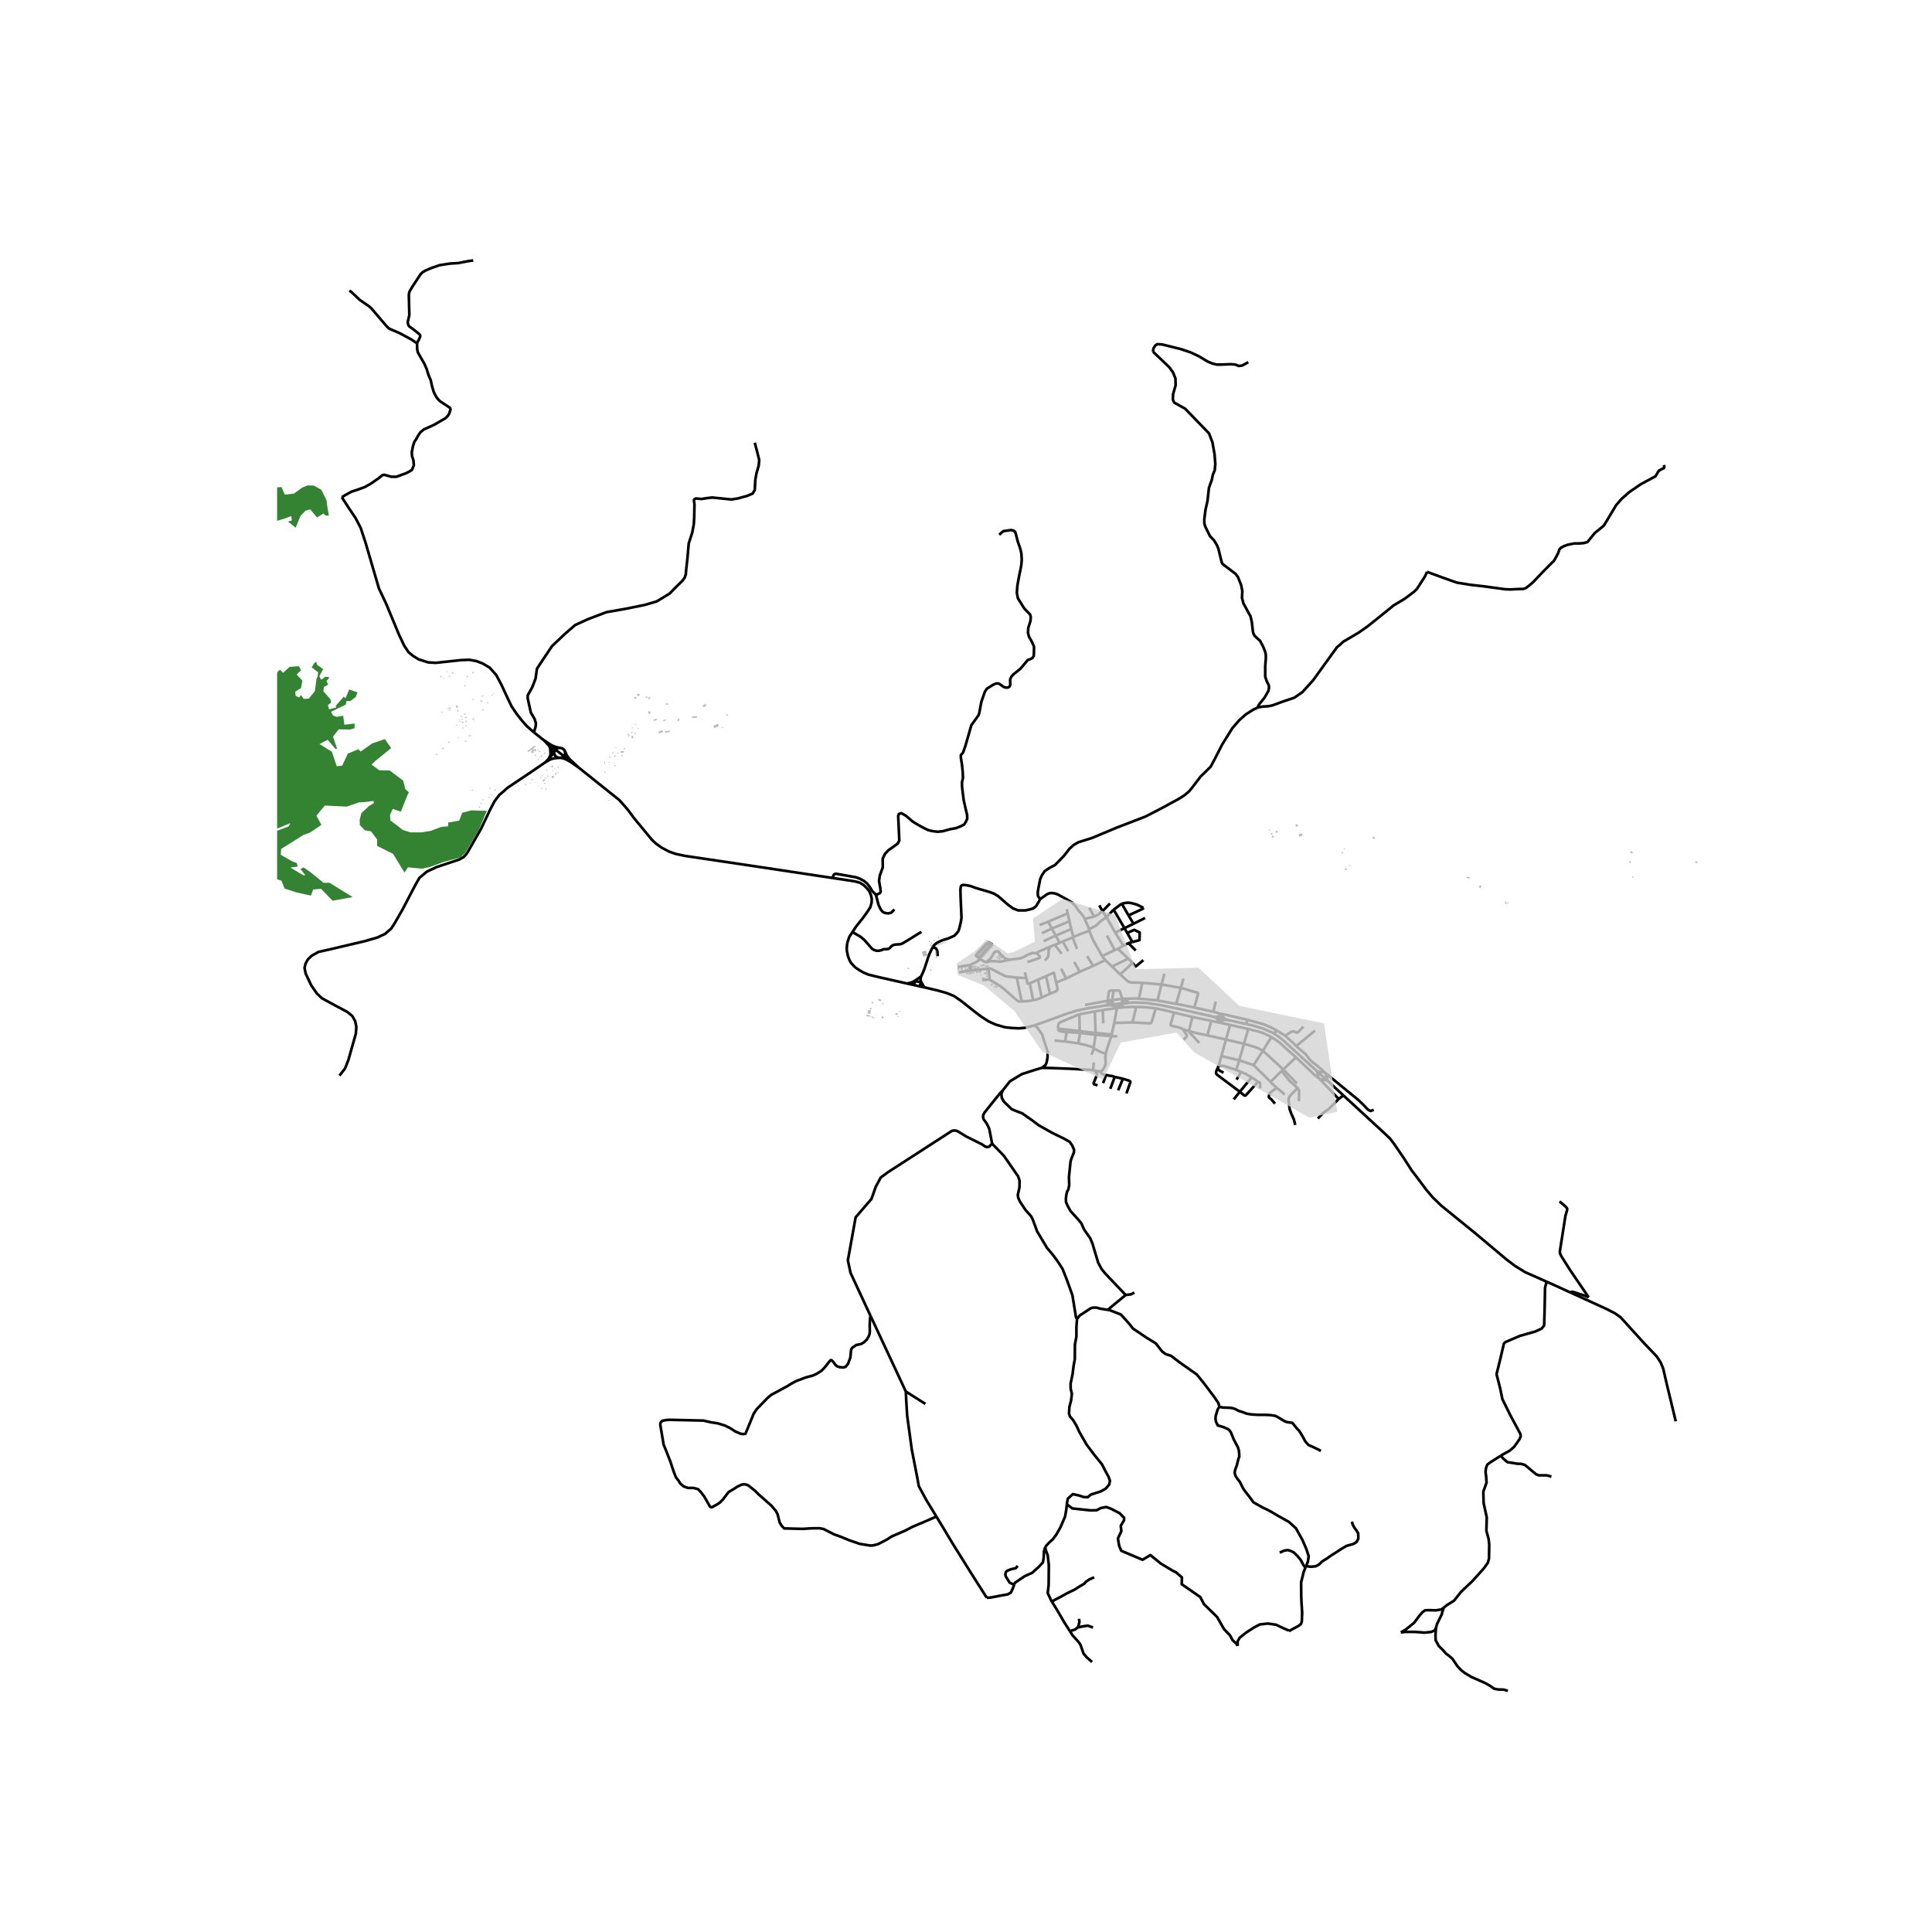 <svg xmlns="http://www.w3.org/2000/svg" width="960" height="960" viewBox="0 0 720 720"><defs><style>*{stroke-linejoin:round;stroke-linecap:butt}</style></defs><g id="figure_1"><path id="patch_1" d="M0 720h720V0H0z" style="fill:#fff"/><g id="axes_1"><path id="patch_2" d="M103.273 640.8h531.454V86.4H103.273z" style="fill:#fff"/><g id="LineCollection_1"><path d="m412.474 374.649 2.385-.317M385.568 382.103l4.007-1.402 8.04-2.953 3.622-1.109 3.476-.769 7.76-1.221M412.474 374.649l1.515-.024 1.264.305M412.82 372.962l.017.52-.064.449-.3.718M414.403 372.714l-.35.58-.624.695-.955.66M202.716 275.896l1.872 2.003M202.716 275.896l-3.675-2.907M206.99 279.38l-1.753-1.502-2.521-1.982" clip-path="url(#pd4418efc3c)" style="fill:none;stroke:#000"/><path d="m209.184 278.773-1.383-.216-1.275-.39-1.06-.482-2.75-1.789M204.588 277.899l.741.873.87 1.495.302.25M204.588 277.899l.31.592.155.655.07.763.068.623-.086.935-.623 1.323M209.184 278.773l-.6-.08-.6.082-.547.235-.448.37M210.527 279.917l-.309-.502-.461-.394-.573-.248M215.408 285.857l-3.102-2.935-.622-.727-.548-.882-.61-1.396" clip-path="url(#pd4418efc3c)" style="fill:none;stroke:#000"/><path d="m210.153 281.78.3-.415.168-.471.025-.494-.12-.483M208.903 282.407l.468-.117.424-.213.358-.298M208.903 282.407l1.21.272.986.397 1.414.804 2.895 1.977M208.903 282.407l-.486.015M203.177 284.112l1.658-.981 1.048-.374.829-.177 1.705-.158M206.501 280.517l.055.378.227.572.417.477.565.33.652.148M204.482 282.79l-1.305 1.322M206.501 280.517l-.996 1.05-1.023 1.223M126.493 400.864l2.096-2.666 1.268-3.262 2.754-9.717.194-2.512-.438-2.16-1.081-1.926-1.852-1.498-4.705-2.512-4.777-2.6-1.902-1.807-2.071-3.019-2.072-4.385-.414-2.115.39-1.609.877-1.564 1.414-1.344 2.535-1.433 3.802-.837 13.576-3.195 4.486-1.3 2.9-1.345 2.34-2.027 1.206-1.869 2.999-5.222 4.801-9.19 1.487-2.6 2.754-2.314 3.632-1.696 4.436-1.477 3.973-1.322 1.707-.972 1.194-1.32 5.24-9.145 3.412-7.162 1.658-3.151 1.73-2.292 3.291-2.843 8.921-5.972 4.923-3.372M215.408 285.857l-5.255-4.078M310.265 327.195l-32.037-4.825-22.999-3.418-3.382-.715-2.517-.884-2.704-1.429-1.954-1.374-1.628-1.473-6.62-8.013-2.629-3.518-3.013-3.402-15.374-12.287M453.768 379.257l-1.013-.23M456.07 379.812l-2.11-.506-.192-.05M453.768 379.257l.007.292.054.166M453.768 379.257l.147-.317M456.07 379.812l-.002-.35M456.07 379.812l1.063.23M456.07 379.812l-.174.258M456.068 379.462l-.037-.18-.065-.151-.21-.286-.3-.211M457.36 380.091l-.63-.33-.662-.3M453.868 379.83l-.025 1.14M453.868 379.83l.189.266.266.206.32.128.349.039.345-.053.314-.142M453.868 379.83l-.039-.115M455.896 380.07l.617.007.62-.035M455.896 380.07l-.245.204M455.457 378.634l-.292-.103-.31-.031-.31.042M455.457 378.634l-.505-.5-.503-.42M454.545 378.542l-.351.152-.279.246" clip-path="url(#pd4418efc3c)" style="fill:none;stroke:#000"/><path d="m454.449 377.714.071.406.025.422M453.915 378.94l-.575.023-.585.064M454.449 377.714l-2.283-.676" clip-path="url(#pd4418efc3c)" style="fill:none;stroke:#000"/><path d="m464.9 380.053-8.413-1.945-2.038-.394M402.258 377.987l5.778-1.066M402.258 377.987l.104 6.264M394.3 383.327l.08-1.074.144-.724.416-.462 1.44-.608 5.878-2.472M418.271 375.423l-2.04.223M423.427 375.266l-2.099-.011-3.057.168M418.271 375.423l-.089-.465-.08-.528M465.168 383.476l-6.736-1.524M465.168 383.476l-1.565 5.53M473.816 386.476l-.622-.341-2.294-1.066-1.746-.587-3.986-1.006M418.216 372.235l-3.813.48M418.216 372.235l1.87-.049M415.028 369.156l1.906-.043.352.232.144.361.786 2.529M420.7 373.715l-1.093-.435-.704-.376-.687-.669M418.216 372.235l-.136 1.67M412.82 372.962l-8.443 1.542M412.82 372.962l1.583-.248M415.028 369.156l-1.327.03-.352.202-.144.318-.385 3.256M453.843 380.97l1.357.29M453.843 380.97l-2.436-.52M455.2 381.26l3.232.692M455.2 381.26l.451-.986M482.985 394.065l-4.757 4.48M491.619 401.916l-1.736-1.333-6.898-6.518M473.816 386.476l1.401.921 1.464 1 6.304 5.668M473.528 403.176l4.068-4.053M475.778 405.39l-1.871-1.695-.38-.519" clip-path="url(#pd4418efc3c)" style="fill:none;stroke:#000"/><path d="m467.164 396.943.74.704 5.624 5.53M483.341 403.825l-5.113-5.28M478.228 398.545l-.632.578M470.623 391.631l1.17.981 6.435 5.933M463.603 389.006l-6.723-1.609M463.603 389.006l-1.774 6.162M470.623 391.631l-.701-.495-2.145-.926-4.174-1.204M437.527 377.366l6.866 1.622M430.708 375.818l1.129.199 2.796.604 2.894.745M440.786 383.54l-.553-.332-1.52-.463-2.25-.53-.156-.149-.05-.217 1.27-4.483M444.393 378.988l7.014 1.461M444.393 378.988l-1.328 5.245M440.786 383.54l1.416.493.863.2M449.94 385.845l-3.513-.727-1.793-.463-1.569-.422M446.97 388.677l-3.712-3.965-.193-.479M451.407 380.45l-1.468 5.395M456.88 387.397l-6.26-1.411-.68-.141M458.432 381.952l-1.552 5.445M456.88 387.397l-1.711 6.148M455.169 393.545l-1.039 3.9M455.169 393.545l6.66 1.623M460.713 398.74l-4.487-1.47-.921-.066-.654-.015-.292.109-.229.146M453.79 398.013l.104-.357.236-.212M467.164 396.943l3.46-5.312M461.83 395.168l3.882 1.25 1.452.525M478.796 407.865l-3.018-2.475M461.83 395.168l-1.117 3.573M460.713 398.74l1.829.767M466.464 401.496l2.36 1.628M466.464 401.496l-4.413 5.365M462.542 399.507l1.842.774 2.08 1.215M470.623 391.631l3.193-5.155M423.427 375.266l1.617.014 2.872.174 1.65.199 1.142.165" clip-path="url(#pd4418efc3c)" style="fill:none;stroke:#000"/><path d="m422.044 381.023 6.565.36.473-.283.176-.47 1.45-4.812M415.266 381.226l6.778-.203M415.266 381.226l-.999 4.3M415.266 381.226l.965-5.58M422.044 381.023l1.383-5.757M416.23 375.646l-.404.06M407.854 398.933l1.461.325.905.044M412.091 392.63l-.17 1.227.128 2.43-.256.955-.789 1.51-.784.55M412.058 400.609l-.503-.063-1.102-.513-.206-.265-.027-.466M416.402 386.217l-2.22-.098M414.183 386.119l.084-.592M412.091 392.63l.135-.611.575-1.924.913-2.662.469-1.314M414.183 386.119l-5.898-.48M414.267 385.527l-5.984-.566M394.3 383.327l.18.674.344.232.936.202 1.777.166M394.3 383.327l8.062.924M393.004 387.809l3.892.31M401.87 388.821l-4.974-.703M401.87 388.821l.627-3.884M407.464 390.348l-2.103-.71-3.49-.817M407.464 390.348l.268.247M408.285 385.64l-.55 3.842-.271.866M397.537 384.6l4.96.337M397.537 384.6l-.641 3.518M402.497 384.937l5.788.702M402.497 384.937l-.135-.686M402.362 384.251l5.92.71M408.036 376.92l2.926-.492M408.036 376.92l.247 8.041M408.283 384.961l.002.678M407.732 390.595l-.964 2.45M412.091 392.63l-.828-.203-.681-.225-1.211-.574-.99-.474-.649-.559M410.962 376.428l4.864-.721M410.962 376.428l.19 4.957M388.278 397.954l.744-.57.624-.506.32-.738.208-.84.192-1.113.08-2.055-.32-1.186-1.04-3.096-.688-2.33-1.825-2.546-1.005-.871M344.5 367.976l4.501 1.043 3.35.924 1.61.58 1.724.76 2.418 1.675 5.12 4.045 2.533 1.922 2.688 1.725 2.672 1.197 3.431.988 2.509.262 2.625.13 1.993-.163 2.286-.53 1.608-.431M373.627 406.451l2.734-3.468 4.415-2.675 4.885-1.578 2.617-.776M407.356 398.87l-1.036-.181-2.11-.082-4.801-.282-7.299-.29-3.832-.081M478.935 385.983l-3.005-1.865M483.017 389.846l-1.137-1.215-2.945-2.648" clip-path="url(#pd4418efc3c)" style="fill:none;stroke:#000"/><path d="m485.766 382.6-2.133 2.132-.577.115-.767-.44-.505-.008-.56.123-2.289 1.461M483.017 389.846l7.07-5.77M493.898 399.91l-1.08-1.097-1.767-1.52-1.716-1.286-.828-.709-.546-.605-.965-1.283-.476-.596-3.503-2.968M474.615 385.102l1.315-.984M464.43 381.614l2.35.527 3.803 1.138 3.49 1.488.542.335M490.783 399.183l-12.745-11.634-1.464-1.153-.49-.386-1.469-.908M464.9 380.053l6.142 1.708 2.671 1.15 1.33.731.887.476M452.166 377.038l.887-3.784M452.166 377.038l-7.087-1.544M464.9 380.053l-.47 1.561M438.316 374.11l1.751-5.957M431.373 372.86l4.155.745 2.788.505M445.08 375.494l-4.64-.99-2.124-.394M441.05 364.688l-.983 3.465" clip-path="url(#pd4418efc3c)" style="fill:none;stroke:#000"/><path d="m440.067 368.153 6.264 1.83.192.319-1.444 5.192M440.067 368.153l-7.212-1.266M432.855 366.887l-1.482 5.973M432.855 366.887l-7.17-.626M432.855 366.887l1.088-3.993M405.968 346.857l-.098-.517M400.009 349.19l2.865-1.194 3.094-1.139M410.717 356.324l-.557-1.04-2.72-4.775-1.184-2.836-.288-.816M400.009 349.19l-.256.173M400.009 349.19l-.8-2.97M396.056 350.86l-1.152.521M396.056 350.86l3.697-1.497M396.056 350.86l2.073 3.668M391.727 352.633l-.484.451-.192.347-.256.724-.064 1.736-.128.579-.416.636-.768.81M391.727 352.633l1.408-.5M386.33 355.224l.644-.522 4.753-2.069M394.904 351.381l-1.769.753M394.904 351.381l-1.467-2.7M390.666 343.476l1.305 2.588M390.666 343.476l-3.212 1.271M390.666 343.476l7.227-3.072M399.753 349.363l1.626 4.333M410.717 356.324l4.698-2.26M411.928 357.77l-.935-1.084-.276-.362M415.415 354.065l1.194-.462M415.415 354.065l-2.883-5.392M416.61 353.603l3.846 3.643M418.645 352.437l-.53.314-1.506.852M420.456 357.246l1.565 1.623M420.456 357.246l-6.032 2.949M411.928 357.77l.382.432 2.114 1.993M417.475 363.14l-.657-.593-2.394-2.352M417.475 363.14l4.546-4.27M425.686 366.26l-4.098-.125-.96-.231-.865-.651-1.728-1.607-.56-.506M426.108 357.818l-2.864 2.363-1.223-1.312M425.686 366.26l-1.274 5.925M420.086 372.186l2.999-.078 1.327.077M431.373 372.86l-.652-.106-3.825-.36-2.484-.21M411.928 357.77l-4.51 2.206M393.58 366.15l3.743-1.465M391.295 370.35l2.32-.977.44-.434.065-.578-.54-2.212M389.83 363.781l2.945-1.288.805 3.656M397.323 364.685l5.06-2.544M397.323 364.685l-1.887-3.701M402.383 362.141l5.035-2.165M402.383 362.141l-2.049-3.645M405.135 356.325l2.283 3.651M385.005 372.73l-1.224-6.29M380.752 373.18l2.54-.146.977-.116.736-.188M388.206 371.76l-1.665.637-1.536.333M368.76 365.033l-2.656.217M380.752 373.18l-.997.071-.656-.347-.848-.724-2.225-1.982-1.936-1.693-1.585-1.172-3.745-2.3M368.416 360.946l.328 3.4.016.687M368.416 360.946l-6.623.728M378.9 364.288l-3.378-.34-.792-.13-.785-.384-4.336-2.286-.657-.239-.536.037M383.78 366.44l3.05-1.338M382.524 364.556l.34 1.884.16.174.349.003.408-.177M382.524 364.556l-3.625-.268M382.524 364.556l-.597-2.23M357.356 362.339l4.437-.665M378.9 364.288l1.852 8.892M386.83 365.102l3-1.32M386.83 365.102l1.376 6.659M388.206 371.76l3.089-1.41M389.83 363.781l1.465 6.57M343.355 366.096l-.298-.817.054-.692.177-.743M347.73 352.843l-.512.896-.44.923-.486 1.026-.529 1.546-1.28 3.876-.589 1.43-.606 1.304M340.896 365.525l.817-.564 1.056-.724.519-.393M343.355 366.096l1.144 1.88M343.355 366.096l-.33.094M344.5 367.976l-1.704-.383M412.325 341.752l-.417.304-2 1.505-1.377 1.346-2.66 1.433M404.218 342.514l.28.595.957 2.046.415 1.185M415.029 339.003l3.004-2.241M415.029 339.003l4.022 6.892M412.325 341.752l.624-.593 2.08-2.156M210.153 281.78l-3.164-2.4M206.99 279.38l-.314.476-.134.332-.04.33M468.627 263.771l.445-.188 1.504-.263 2.11-.132 1.626-.35 3.566-1.316 4.488-1.514 3.008-2.084 4.003-4.43 8.892-12.317 1.168-.948 1.137-1.078 5.841-3.437 3.393-2.402 6.538-5.239 2.985-2.446 4.129-2.46 3.553-2.677 1.072-1.07 3.01-4.69.72-1.62M620.095 173.296l.16.724-.16.42-.704.332-1.2.652-1.233 2.07-5.473 2.952-4.194 2.866-2.944 2.576-2.096 2.416-2.93 4.906-1.632 2.692-1.68 1.375-1.665 1.331-2.737 3.387-1.376.39-1.36.116-2.257.03-2.513.52-1.424.55-1.017.565-.56.665-.4 1.245-1.112 2.099-.552.926-.6.535-1.217 1.209-2.625 2.67-3.312 3.502-1.657 1.382-1.048.803-1.009.29h-1.248l-3.521.173-1.985-.086-2.72-.377-5.346-.724-4.865-.55-4.962-.81-4.673-1.65-6.433-2.359M585.401 481.74l13.415 6.136 2.946 1.505 2.165 1.504 8.798 9.709 4.691 4.906 1.485 2.285.913 2.21 1.37 5.925 3.323 13.775M392.045 596.946l-.219-.352-1.376-2.893.352-3.009.064-7.492-.416-3.588-.768-2.053-.117-1.095M397.578 560.609l-.181 1.831-.478 2.759-1.692 3.921-1.618 2.858-1.287 1.694-1.434 1.296-1.323 1.496M377.979 590.498l.224-.609 3.604-2.459 2.868-1.296 2.426-2.193 1.544-1.662.295-1.562.11-2.558.515-1.695M369.736 426.223l4.305 4.408 5.362 7.712.554 1.624-.026 2.499-.624 2.85.16 1.07.648 1.418 2.04 3.096 2.154 2.43.544 1.086 1.672 4.52 3.673 6.127 2.145 2.532 1.88 2.56 1.793 2.792 1.648 4.21 1.985 5.512 1.342 8.228.377.624" clip-path="url(#pd4418efc3c)" style="fill:none;stroke:#000"/><path d="m412.798 488.139-2.6-.411-1.604-.42h-1.226l-.844.229-4.097 2.672-1.06 1.312M397.578 560.609l.04-.395.33-1.695 1.838-1.695 2.207.466 1.912.63 1.507.034 1.103-.963 3.64-1.164 1.875-.996 1.36-1.629.258-1.395-.551-1.496-1.36-2.493-1.03-2.06-1.692-2.093-1.507-1.861-2.61-3.523-2.685-4.686-1.066-2.327-1.213-2.027-1.214-1.395-.33-1.097.146-2.426.626-2.426.294-2.426-.442-1.928-.036-1.86.33-1.596.405-1.994.404-3.224.441-2.36.037-5.45.552-2.958v-3.523l.22-3.057M592.041 483.47l-1.611-.663-2.979-.974-1.31-.42-.485.02-.255.307M576.27 477.598l1.95.865 7.181 3.277M199.04 272.989l-2.806-2.473-1.969-2.266-1.705-2.209-1.88-2.737-1.517-3.159-2.4-5.175-1.873-3.464-2.418-2.7-2.57-1.543-2.45-.912-2.641-.47-2.993.126-9.405 1.014-2.795-.16-3.601-1.135-2.092-1.294-1.675-1.367-1.62-2.452-1.991-4.214-4.659-11.226-2.78-5.923-5.04-17.221-1.775-5.363-1.95-3.718-2.58-3.81-2.475-3.844" clip-path="url(#pd4418efc3c)" style="fill:none;stroke:#000"/><path d="m155.423 127.938.045 2.2.24 1.143 2.48 4.371.857 1.976.632 2.098.848 1.976.528 2.439.617 1.975.463.978.665 1.128.968 1.129 2.025 1.39 1.68 1.078.233.224.111.268.068.318-.476 1.52-.48.789-.864.875-4.257 2.49-3.89 1.758-1.224 1.013-.808 1.173-.88 1.584-.608.869-.529 1.707-.416 2.157.112 1.462.513 1.562.16 1.795-.753 1.795-2.008 1.119-3.716 1.375h-1.943l-2.6-.743-.68.138-1.45 1.178-2.966 2.052-2.184 1.216-2.802 1.022-2.177.71-2.457 1.361-1.12.688M364.839 357.06l.432.391M364.839 357.06l-1.102-.995 4.687-4.908 1.152.651-4.737 5.253" clip-path="url(#pd4418efc3c)" style="fill:none;stroke:#000"/><path d="m364.839 357.06 4.737-5.252-1.152-.65-4.687 4.907 1.102.996M356.98 360.345l4.498-.695M361.478 359.65l.315 2.024M365.271 357.451l-.88.695-.832.506-.865.362-1.216.636M365.271 357.451l2.127 1.202M376.026 357.697l-2.726.615-.667.08-1.76-.188h-1.697l-1.778.449" clip-path="url(#pd4418efc3c)" style="fill:none;stroke:#000"/><path d="m376.026 357.697-1.296-.42-.624-.506-.696-.637-.397-.365-.444-.52-.372-.561-.532-.167-.444.04-.424.214-.516.535-.592 1.056-.737 1.07-1.554 1.217M386.33 355.224l-1.533-.102-1.777.709-1.712.94-1.2.391-4.082.535M418.102 374.43l-.022-.525M418.102 374.43l.416-.253.456-.145 1.726-.317M415.253 374.93l.736.158.849-.057.768-.26.496-.34M415.253 374.93l.573.777M415.253 374.93l-.394-.598M420.7 373.715l-.598-.536-.207-.507.19-.486M418.08 373.905l.864-.114 1.756-.076" clip-path="url(#pd4418efc3c)" style="fill:none;stroke:#000"/><path d="m452.561 378.983-12.256-2.781-7.853-1.652-5.241-.79-4.144-.148-2.367.103M414.86 374.332l.897-.119 1.613-.214.71-.094M414.86 374.332l-.457-1.618M414.403 372.714l.625-3.558M404.218 342.514l-.585-1.247-1.471-1.656-.664-.832-.497-.854-.74-.827-.725-.721-1.857-1.14-3.664-1.993-1.136-.347-1.088-.102-.768.116-.801.333-2.048 1.461-.523.267M468.627 263.771l-1.423.602-2.865 1.817-2.497 2.2-2.624 3.039-3.761 6.063-3.057 5.961-1.185 2.229-1.6 1.592-2.232 2.177-3.297 4.334-1.073 1.259-1.6 1.324-1.817 1.18-6.814 3.716-5.87 3.027-10.699 4.123-9.234 3.864-5.073 1.592-1.745.984-1.632 1.49-2.135 2.73-3.243 3.304-2.193 1.157-1.648 1.143-1.008 1.462-.657 1.505-.643 3.3-.269 1.576.08 1.374.421.658.417.419" clip-path="url(#pd4418efc3c)" style="fill:none;stroke:#000"/><path d="m347.73 352.843.297-.517 1.081-.942 1.047-.505 1.064-.492 2.213-.676 2.283-1.026.89-.957.584-.781.288-.869.58-2.356.265-1.662-.354-8.207-.04-2.396.171-1.149.286-.372.703-.154.93.088 1.612.314 2.297.825 4.8 1.4 1.65.604 1.552.911 3.793 3.3 1.744 1.273 1.969.78 2.577.015 1.617-.332 1.424-.434 1.074-.842 1.092-1.799.432-.913M418.033 336.762l1.398-.277 1.032-.086 1.104.13 2.161.6 2.424 1.209" clip-path="url(#pd4418efc3c)" style="fill:none;stroke:#000"/><path d="m420.583 341.14 5.377-2.499.192-.303M461.232 613.376l-.493-.837-1.373-1.279-1.014-1.851-2.175-2.252-2.616-4.567-4.89-4.785-1.36-2.626-6.913-4.784.074-2.526-2.17-1.894-1.36-.665-4.302-2.592-3.934-3.19-2.905 1.761-7.942-3.356-.772-1.795-.478-2.79 1.286-2.726-.22-1.994 1.213-2.06.037-.93-1.691-1.729-1.287-.664-1.875-.964-1.765-.664-2.022.365-1.582.831-2.243.066-6.838-.73-2.044-1.54M480.35 607.875l-.15-.262-1.81-.78-2.899-1.36-3.037-.428-3.01.352-2.118 1.133-3.01 1.94-2.34 1.888-.752 1.335.008 1.683M538.02 599.125l-.835.656-1.895.328-3.26-.051-1.003.076-1.003.755-1.031 1.21-1.979 2.643-3.092 2.519-1.868 1.108M535.143 606.736l-.576.926-1.217.52-2.624.261-.8-.087-1.441-.116-.96-.057-.704-.03h-3.041l-1.726.216M559.293 542.511l.519-.327 2.843-1.586 1.644-1.436 1.95-2.77.474-1.058-.112-.932-3.817-7.102-2.898-5.894-.836-4.03-1.338-5.264 1.533-6.22 1.226-5.265.613-.504 5.35-2.291 5.712-1.612 2.397-1.109.92-1.184v-.553l.167-5.517.155-8.01.376-1.366.099-.883M500.658 408.254l4 3.672 10.942 10.079 2.402 2.26 1.649 2.2 3.393 4.962 2.977 4.642 3.119 4.1 2.229 3.022 2.563 3.023 3.187 3.095 12.487 10.133 11.886 9.98 3.15 2.382 3.708 2.282 7.92 3.512M373.627 406.451l-.946.974-1.728 2.127-3.993 4.984-.537.97-.08.875.273.796 1.136 1.591.928 1.953 1.056 5.502M324.452 490.45l-2.105-4.512-5.377-11.587-.993-4.659 2.9-16.048 5.888-6.829 1.647-4.639 1.825-3.356 2.72-1.997 23.855-15.422.76-.094.689.044.688.26 3.169 1.946 5.745 2.85 1.248.832.657.253.816-.152 1.152-1.117" clip-path="url(#pd4418efc3c)" style="fill:none;stroke:#000"/><path d="m419.51 482.604-7.69-8.073-1.296-1.627-1.256-2.3-1.097-3.645-1.032-3.487-.864-2.04-1.265-1.78-1.104-1.65-.944-2.169-1.569-1.823-2.472-2.712-1.04-1.917-.585-1.31-.08-1.25.153-1.44.28-1.223.512-.946.296-1.603-.088-3.02.6-5.817.44-1.302.816-2.058.04-.958-.688-1.592-.92-1.295-2.228-1.291-1.774-.84-2.618-1.299-4.936-2.776-2.576-1.938-3.512-2.464-3.946-1.559-2.946-2.85-.791-1.425-.153-1.396.45-1.278M419.51 482.604l-6.712 5.535M422.773 481.7l-1.282.655-1.98.249M412.798 488.139l.78.123 4.18 1.642 3.337 3.741 1.098 1.45 5.111 3.437 3.421 2.1 2.366 3.016 1.394 1.03 1.9.573 3.083 2.367 6.547 4.619 2.492 3.054 3.97 5.268 1.605 2.367.338 1.336M492.25 540.72l-1.055-.578-1.889-.898-1.696-.751-1.152-1.302-.961-1.794-.768-1.273-.608-.955-.736-.723-.673-.84-1.088-1.359-1.985-.26-.991-.376-.833-.521-1.505-.897-1.056-.55-1.632-.26-1.985-.115h-2.945l-2.336-.145-1.76-.29-1.73-.665-1.311-.405-1.185-.636-.928-.319-1.056-.174-2.721-.086-1.245-.286" clip-path="url(#pd4418efc3c)" style="fill:none;stroke:#000"/><path d="m486.717 583.649.7-1.675.289-2.025-.8-2.517-1.313-3.038-.288-.636-2.337-4.195-2.592-2.372-4.386-2.459-2.336-1.388-1.6-.84-1.505-.694-3.425-1.938-1.536-2.112-1.729-2.198-.704-1.071-1.088-2.228-1.153-1.475-.512-.868-.288-1.157.192-.984.64-1.736.32-1.388.289-1.042.287-.78-.031-1.1-.129-1.187-.32-1.128-.448-.839-1.184-2.256-.513-1.273-.448-1.157-.672-.984-.736-.434-.864-.405-.384-.174-2.305-.694-.128-.29-.512-1.041-.192-1.041.064-1.042.288-1.013.416-1.417.676-1.096M344.867 523.198l-7.298-4.63M337.57 518.568l-13.118-28.119M348.97 565.179l-3.8-6.233-2.753-5.092-.577-3.182-2.048-10.473-1.729-12.73-.32-5.264-.174-3.637M393.437 348.681l-1.466-2.617M393.437 348.681l-4.527 2.07M393.437 348.681l5.772-2.46M399.209 346.22l-.655-2.894M391.971 346.064l-3.67 1.708M391.971 346.064l6.583-2.738M398.554 343.326l-.661-2.922M397.893 340.404l-.34-1.546M429.673 131.035l.193-1.244.704-1.071.736-.464 1.824.116 7.106 1.766 3.457 1.187 3.041 1.418 3.265 1.969 1.889.78 1.536.377h1.76l3.521-.144 1.697.144 1.248.521 1.313-.174 2.24-1.244M468.627 263.771l.234-.598.408-.709 2.016-2.51 1.433-2.519.183-1.035.009-.622-.169-.63-.688-1.33-.544-1.65v-3.85l.224-2.807v-1.599l-.256-1.064-.752-1.874-.84-1.613-.273-.521-.695-.63-1.289-1.194-.496-.839-.232-1.006-.384-3.372-.512-2.199-.768-1.346-1.841-3.38-.544-2.054.128-2.605-.48-2.301-1.185-2.938-.896-1.157-4.313-3.264-.576-.5-.232-.491-1.233-5.065-.576-1.39-1.12-1.823-1.393-1.426-.223-.412-1.52-3.083-.401-1.244-.032-1.505.464-3.705.736-3.213.544-4.892 1.056-2.98.417-1.97.672-1.577.224-2.33-.288-3.705-.769-4.342-1.28-3.386-8.93-9.234-1.889-1.042-2.209-1.245-.448-1.07.065-1.998.96-3.358-.064-2.547-.929-2.258-1.312-1.852-4.577-4.372-1.569-1.505M337.949 366.504l2.622.59M340.896 365.525l-.784.434-.784.274-.496.131-.883.14M317.685 347.347l-1.171 1.785-.59 1.744-.246 1.07-.1 1.207.004 1.079.244 1.154.179.913.53 1.416.559 1.038.793.919.877.871 1.508 1.007 1.488.87 1.953.81 4.1.997 10.136 2.277M340.896 365.525l.197.27M349.436 356.346l-.103-1.82-.172-.546-.43-.575-1-.562M342.796 367.593l-2.225-.5M343.025 366.19l.036.06.05.233-.315 1.11M341.093 365.794l-.158.144-.118.312-.246.843M341.093 365.794l.06-.053.247-.053 1.403.285.159.108.063.109M317.685 347.347l1.376-2.097 2.377-2.952 1.92-2.653 1.011-1.596.446-1.663.068-1.366-.262-1.28-.646-1.578-.805-1.044-1.29-1.277-1.415-.868-1.81-.497-3.132-.49-5.258-.791" clip-path="url(#pd4418efc3c)" style="fill:none;stroke:#000"/><path d="m326.423 333.535-.327-.451-.689-.638-.361-.374-.55-.95-.689-1.026-.723-.887-1.084-.902-1.549-.84-1.497-.545-7.228-1.275h-.499l-.396.202-.223.342-.343 1.004M333.318 338.924l-1.168 1.193-.992.268-.873-.05-.976-.29-.376-.275-.544-.594-.32-.578-.666-1.376-.843-3.252-.137-.435" clip-path="url(#pd4418efc3c)" style="fill:none;stroke:#000"/><path d="m372.377 199.289 1.52-1.346 2.818-.406 1.007.189.64.535 1.01 3.806.576 1.578.383 1.273.304 1.346.144 2.374-.207 2.272-.785 3.82-.64 3.502-.192 2.678.368 1.997 1.249 2.011.8 1.288.592.825 1.024 1.042.896.912.256.926-.096 1.433-.832 2.677-.128 1.736.376 1.462 1.129 2.04.76 1.752-.024 1.729-.056 1.606-.432.81-.76.442-1.065.369-2.693 3.216-2.597 2.088-.735.78-.48.97-.064.623.08 1.534-.233.593-.528.412-.8.08-.936-.275-1.273-.919-.704-.376-.944.036-1.017.477-2.272 1.404-.752 1.114-1.329 3.792-.504 2.663-.288 1.555-.264.782-.848 1.186-.793 1.114-1.048 1.447-2.192 7.634-.865 2.503-.848.999v.926l.448 2.85.256 2.605.08 2.141-.368 1.622.032 1.707.608 4.934.737 3.3.512 2.01.08 1.622-.528 1.171-.657 1.013-1.104.564-1.824.739-2.257.405-2.689.752-1.984.202-1.921-.231-1.664-.405-1.825-.897-2.144-1.187-1.729-1.07-2.529-2.171-1.696-.955-.929.29-.256.723.352 7.785.065 1.389-.584 1.114-1.16.882-2.338 1.636-1.216 1.302-.432.854-.464.998.032 3.241-1.105 2.996-.287 1.996.496 2.923.112 1.172-.305.506-1.477.682M317.685 347.347l1.648.952 1.497.888 1.308 1.135 2.89 3.299.724.404.877.296h.878l.826-.172.499-.202.413-.171.517-.062.602.015.585-.077.654-.312.413-.56.671-.498.74-.233 1.411-.124.688-.031.86-.327 2.204-1.338 4.784-2.956M393.135 352.134l2.53 3.352M382.916 358.533l4.413-1.498.236-.336-.084-.319-1.152-1.156M420.532 351.477l1.491-.407M420.532 351.477l-1.887.96M420.532 351.477l2.723 2.762M407.762 341.576l-2.096.5-1.448.438M407.762 341.576l-1.84-3.268M410.866 339.579l-.396.263-.534.447-.711.59-1.463.697M410.866 339.579l2.787-2.876M410.866 339.579l-1.182-2.182M412.325 341.752l-.787-1.248-.376-.447-.296-.478M412.325 341.752l3.267 5.79M415.592 347.542l3.053 4.895M415.592 347.542l3.459-1.647M418.033 336.762l2.55 4.378M498.874 409.558l-7.255-7.642M498.874 409.558l1.784-1.304M491.119 416.835l1.806-1.888.431-.38.954-.646.942-.709 3.622-3.654M494.833 402.863l.105.077 5.72 5.314M493.898 399.91l.912.683 11.43 9.35 1.952 1.88.928 1.013.736.724.928.491 1.162-.483M491.619 401.916l.328.227.382.142.41.045M491.167 400.942l.056.356.154.332.242.286M493.815 401.958l.765.714M493.815 401.958l-2.187-1.983M493.815 401.958l.284-.295.183-.355.067-.387" clip-path="url(#pd4418efc3c)" style="fill:none;stroke:#000"/><path d="m492.739 402.33.386-.047.36-.134.33-.19M493.898 399.91l-.297-.212-.344-.14-.372-.06-.377.022M494.35 400.921l-.049-.37-.154-.345-.249-.296M491.628 399.975l-.765-.681M491.628 399.975l-.352.434-.109.533M492.508 399.52l-.482.16-.398.295M492.508 399.52l-.841-.088-.884-.25M490.863 399.294l.078.642.062.414.164.592M483.537 405.49l-.095-.134-2.048-1.835-.671-.56-3.127-3.838M483.537 405.49l.438.613.172.451-.086 3.859M482.7 419.242l-.28-1.148-.236-.911-.981-2.198-.6-1.664-.396-3.5.068-.622.482-.825 2.78-2.884M475.147 411.3l-1.373-1.618-.697-.528-.247-.477.272-1.064.272-.42 2.404-1.803M468.825 403.124l.073.05.415.113.18.148.113.179-.025 1.97M455.976 399.771l-1.446-.777-.533-.499-.206-.482" clip-path="url(#pd4418efc3c)" style="fill:none;stroke:#000"/><path d="m462.05 406.861-8.594-6.424-.288-.463.08-.738.543-1.223M462.542 399.507l-1.73 2.831M459.763 409.717l2.288-2.856M462.05 406.861l1.515 1.28.362.171.292-.046 4.606-5.142M441.137 387.494l1.067-1.182.103-.234-.068-.373-1.453-2.166M407.356 398.87l.498.063M407.356 398.87l.275-2.866M415.438 401.328l3.047.693M415.438 401.328l-1.68 4.445M412.058 400.609l.374.046 1.239.275.68.05 1.087.348M418.485 402.02l2.483.782.207.218.086.296-1.48 4.184M418.485 402.02l-1.79 4.312M411.09 403.642l.964-2.614.004-.42M409.025 404.482l-1.273-.389-.173-.264v-.25l1.257-3.11v-.312l-.982-1.224M592.041 483.47l-7.06-10.378-3.057-4.846-.496-.97-.128-.867 2.097-13.296.592-2.054.064-.579-.384-.636-1.088-.955-1.393-1.158M494.833 402.863l-.253-.19M494.833 402.863l-.484-1.942M494.58 402.672l-1.841-.342M490.783 399.183l.08.11M464.43 381.614l-7.07-1.523M452.755 379.027l-.194-.044M452.561 378.983l.62.377.648.355M457.36 380.091l-.227-.05M176.354 97.062l-1.863.247-3.675.726-3.167.191-3.871.611-2.873.993-2.164.904-1.113.623-.82.727-3.04 4.622-1.101 1.83-.232.745-.072.869.184 7.28-.592 2.576.104.775.352.767 2.184 1.606 1.801 1.484.168.271.055.433-.207.512-.352.817-.4.673-.237.594M130.164 108.37l.657.318 3.281 3.098 3.36 2.315.913.796 5.658 6.615.624.643.512.37 3.857 1.672 4.153 2.243 2.244 1.498M199.04 272.989l.088-.518.512-1.868.064-1.1-.48-1.576-1.392-2.359-1.185-5.383.033-1.071 1.696-3.04 1.217-3.211.512-3.647 2.368-3.59 3.249-4.833 4.658-4.428 3.969-3.43 4.897-2.242 6.722-2.548 7.682-1.36 6.786-1.39 4.32-1.273 4.802-2.923 2.465-2.518 2.24-2.185.897-1.23.432-1.216.08-1.288.504-4.537.504-5.752 1.297-3.966.592-3.17.144-2.546.096-4.906-.224-1.484.184-.37.552-.26 2.145.174 2.449-.376 1.504-.16 7.186.724 2.337-.376 3.472-.94 2.05-.869.816-1.317.207-3.864.465-2.518.784-2.67.208-2.106-.784-3.17-.886-3.33M348.97 565.179l-5.241 2.272-3.713 1.562-2.56 1.36-5.186 2.228-1.665 1.1-3.329 1.735-1.856.492-1.12.058-3.905-.637-3.873-1.33-3.233-1.331-2.498-.897-3.84-1.967-1.537-.29-3.008.03-3.266.202-6.913-.174-.865-.897-.8-1.302-.768-3.066-.673-1.273-1.696-1.996-4.865-4.282-1.185-1.214-2.496-1.997-.737-.29-.928-.144-.96.202-1.568.753-.929.637-2.24 1.33-2.081 2.72-1.088 1.128-1.057.723-1.952 1.07-.48-.028-.288-.232-2.081-3.674-1.28-1.678-1.025-1.1-1.664-.462h-2.08l-1.601-.55-1.345-1.128-.575-.984-1.025-1.33-.832-2.112-1.216-3.674-1.793-4.6-.736-1.737-1.248-7.464.063-.607.16-.318.32-.347.417-.232 1.088-.202 1.313-.116 12.739.29 2.88.665 2.401.347 2.785.868 1.92.954 1.89 1.244 1.952.81.896.145.928-.116 3.073-7.521 1.153-1.708 4.065-4.194 1.376-1.129 6.018-3.24 1.28-.81 1.792-.984 3.65-1.388 2.625-.695 1.536-.695 1.728-1.099 1.089-1.1 2.24-2.806.384-.086.64.578.93 1.273.64.492.927.29 1.313.115.832-.231.928-1.129.864-2.343.288-3.009.449-.665 1.44-.984 1.857-.405 1.12-.666.96-.954.672-1.129.352-.897.129-1.012-.065-2.228.129-2.749.216-.769M367.762 595.46l-5.5-8.626-7.042-11.283-4.865-8.1-1.385-2.272M538.02 599.125l1.283-1.006 2.592-1.612 2.619-3.299 4.208-3.979 4.235-4.71 1.532-2.14.419-1.536.083-5.239-.223-2.04-.836-3.097.14-4.987-1.17-5.339-.112-4.23 1.198-3.375-.14-2.267-.222-1.663.14-1.435.529-1.385 1.198-.881 3.8-2.394M578.163 550.296l-1.792-.492h-2.945l-.992-.405-1.92-1.59-.641-.55-1.6-1.332-1.44-.404-1.377-.03-1.857-.318-1.696-.231-.768-.55-1.025-.926-.817-.957M486.717 583.649l1.725.234 1.889-.174 1.28-.694 1.088-1.099 1.792-1.1 1.665-1.186 1.633-1.012 1.792-1.186 2.177-1.302 2.624-.752 1.185-.723.608-1.158.032-.751-.064-1.36-.768-1.244-.512-.636-.768-1.36-.257-1.07M486.717 583.649l-.231.555M476.919 578.618l1.6-.723 1.28-.231 1.057.231 1.312.665 1.248 1.186 1.057 1.273.352.492.864 1.649.797 1.044" clip-path="url(#pd4418efc3c)" style="fill:none;stroke:#000"/><path d="m480.35 607.875 1.21-.676 2.465-1.33.864-.752.256-.84.128-3.21-.288-4.658-.064-2.054-.032-4.686.928-3.76.512-1.332.157-.373M561.935 630.138l-1.473-.462-2.176-.058-.843-.166M535.143 606.736l-.192 2.864.096 1.736 1.153 2.083 1.632 1.62 1.056 1.214 1.185.869 1.248 1.099 1.729 2.603 1.376 1.504 1.472 1.157 2.497 1.505 2.273.983 2.848 1.273 1.729.984 1.569 1.099.63.123M535.143 606.736l.384-1.475 1.825-3.76.128-.695.384-1.128.157-.553M377.979 590.498l-.548 1.484-.698 1.53-1.177.664-2.868.498-3.199.631-1.727.156M379.275 583.536l-.656.824-.992.275-.849.174-1.392.55-.528.491-.192.753.144.867 1.408 2.271.8.434.961.323M398.726 607.9l-2.098-3.293-2.593-4.455-1.99-3.206" clip-path="url(#pd4418efc3c)" style="fill:none;stroke:#000"/><path d="m407.779 587.817-1.76.752-1.345.926-.64.724-1.92 1.128-1.569 1.012-2.913 1.418-2.273 1.272-2.4 1.244-.914.653M401.65 606.49l2.288-.448 1.473-.217 1.232.463.688.246M406.982 619.375l-2-1.751-1.184-1.388-1.088-3.153-.64-1.013-2.401-2.69-.943-1.48M401.65 606.49l-.96.767-1.964.642" clip-path="url(#pd4418efc3c)" style="fill:none;stroke:#000"/><path d="m402.097 603.28.177 1.128-.288 1.243-.337.84M420.583 341.14l1.825 3.13M426.76 342.085l-4.352 2.185M419.05 345.895l3.358-1.625M419.05 345.895l1.037 1.775M422.023 351.07l-1.936-3.4M420.087 347.67l2.624-1.143 2.017.998-.064 2.826-2.64.72" clip-path="url(#pd4418efc3c)" style="fill:none;stroke:#000"/></g><path id="PatchCollection_1" d="m-282.23 293.664 2.753-2.568 8.448 1.756 1.267.917 14.698-1.528 3.04 4.736 3.802 6.644 8.532-8.02 6.927-3.97 10.221 4.735 14.106-2.215.676 7.18-5.237.151-4.646 1.68-5.829 2.597-5.406 1.91-3.125 1.145-1.267 2.368-1.352 3.513 16.81 5.499 4.224-5.346 7.856-5.652 3.21-.534 22.638-10.692 18.246-10.159 8.448-6.873 6.757-.458 1.183 8.172 3.463-.153 2.028 5.346 19.09-5.957 8.195 6.11 1.858-.306.591-2.902-2.28-7.332 3.97-1.986 2.28-7.484 1.774-.535-.93 6.645 1.437 6.491 11.066-5.193-2.112-2.902 3.886-1.375 5.829-6.263 7.94-2.52 5.66-4.43 11.825 1.07 4.816 1.985.675 2.75-2.872 1.68 2.197 2.597 7.77.305-1.364 2.01-3.906 1.273-2.368 2.2 3.393-.811 7.106 1.736 4.033-4.399 4.802 2.258 5.697-2.084 4.132 1.507v2.721l5.057.637 4.801 3.994 6.018-.926-1.6 7.64 4.417 1.91 1.6 1.679 3.01.636 3.265-.578 2.496 1.736 2.625-.695 2.048 1.158 3.777-1.794 1.089-1.853-1.345-1.331-4.609 1.215-1.792-3.82-1.217-6.193-1.344-4.862-3.65-4.689-3.649-1.62-5.377-3.589-.832-2.836-1.024-1.852 2.304-.81 6.466-.522 1.984-3.53 3.778-2.49.851-.906-5.238-.252-4.515.403-.501 1.31-5.127.756-4.85 3.124-.557-2.268.67-3.023-1.171-2.066-2.285 2.52-1.449-.857-.78-3.024 1.783-4.232-3.4-1.31.168-2.117 2.897-.403.28-1.915-1.283-.504-.167-3.074h5.35l-.557 5.644 2.118.201 5.852-3.073 2.898 2.973-1.616 1.713 4.625.504 2.508 1.562 1.56-1.612-2.507-4.334 4.458 2.267 3.01.807-.335 3.83-3.065.15-1.003.857 2.062 1.613.167 2.318 1.56 2.166 1.115-1.007 1.17 1.108-1.17 2.369-.501 1.562.167.706 1.449.453.334 3.275.167 3.074 2.731.504.947 1.764-1.337 3.124 5.964 3.376 4.29 5.896.112.957h-1.059l-.278 2.015 1.282.303.947 1.763.501 8.667.948 1.663.055 1.209.447.807 3.79-2.621 2.674 2.923.836 1.41.67 3.175 3.622 3.98 1.17 3.528.557 3.174-.39 1.26-2.285.302.502 3.174 1.449 6.349-.335.907.335 2.116 3.01 2.62-1.115 1.512 1.114 1.36 5.183-2.469-.111-1.058-1.617-.806-.055-2.368 3.232-4.434 5.796.1.836-1.057-1.728-1.915-11.703-2.67-.892-8.264-2.396-4.132-1.784-1.814-1.504-1.864.278-2.368-5.963-5.04 3.4-2.065 13.598-4.182 1.728-6.35 7.3.505 4.347-1.26 1.84-3.729 6.855-4.635 3.399 1.813 4.347-1.511 3.177 2.973.836-1.764 2.229 1.16h-1.56l.278 1.964-1.003.151.056 2.47 4.514 1.713.944 3.073 3.623 6.651 3.121-.604 1.56.554 1.227 2.368-2.453 1.31-.557 1.109 2.007.655-1.784.756-2.396 5.593-4.236 1.511-.613 2.42v1.057l-2.954 1.864-2.842 2.016-1.059 4.031-4.681 1.058-1.115-1.562-1.06.857.447 2.77-2.397 2.268-1.894 3.225-.279 2.318-1.839 1.159 2.787 1.007 1.56-3.527 4.068-2.469 4.068-2.972 4.069-.807 2.062 3.225 2.842-1.21-.111-3.173 2.898-4.939.334-2.62 2.62-1.914 6.799.403 7.189-1.814 4.291-1.814-.557 1.209-7.635 2.872-1.56 3.326-3.01 1.511-1.783 6.45.724.857 3.344-4.032 3.4-.957-4.124 6.4 1.448 1.662 6.465 2.167 1.17 2.922 4.292 1.41 5.517 1.21.836-2.267 2.954-.252 4.291 4.434 7.468-1.36-8.638-5.342-2.174.051-4.96-4.031-2.507-1.713-1.171.605 1.783 2.216-.612.151-4.905-2.922 2.73-.403-.39-1.31-1.671-.605-4.292-2.468.168-2.167 8.36-5.24 2.396-.857 4.235-2.872-1.839-3.427 3.121-3.778 8.137.403 4.57-1.562 2.396-.152 2.954-.403.279.756-1.84 1.109-2.842 2.62-.668 2.469.055 2.065 1.895 1.915 2.285.404 2.285 3.023-.056 2.368 5.964 2.972 4.291 7.004 1.282-1.964 5.127.503 3.12-.655 5.072-1.864 6.298-1.713 1.783-1.713 5.072-8.667 2.898-6.954-5.852-.15-3.288.856-1.16 2.962-4.054.687-.085 1.413-2.534.23-3.927 1.489-3.38.534h-4.223l-2.746-.878-2.787-2.139-1.9-1.413-.127-2.1 1.013-2.176 3.041.993 2.323-5.881.634-1.375-1.267-1.07-.845-3.245-5.026-3.78-3.885-.077-2.873-2.138 1.436-1.337 5.871-4.773-2.323-3.36-4.73 1.603-4.308 3.017-.803-.84-3.97 1.604-2.112 4.506-2.027.229-1.816-5.423-4.604-2.864 3.04-1.566 2.915 3.4.591-.115-1.52-4.468 2.112-2.712 4.223.077 1.69-.497.042-1.757-3.844.459-.422-3.36-2.407.42-1.405-.521-.718-1.375 5.49-2.673.297-1.337 1.351.039 2.07-1.528.633-1.757-3.083-1.069-1.352 3.246-.676-.535-3.04 3.437.337.535-2.745.726-.465-1.49 1.225-1.069-.253-1.146-2.661-3.055.211-1.566 1.605-.917-.676-1.336.845-.878.17-.573-1.437-.077-1.478 1.108-.719-1.337 1.394-2.673-2.28-1.604-.212-1.146-.802.535-.971 1.566 2.407 1.871-.211 1.642-.38.726-.634 4.66-2.238 2.749-1.479.114-.506-.076-.93-1.413-.675.993-1.31-.611-.169-1.566 2.154-1.337.507-2.788-2.154-2.291 1.647-1.528-.802-1.565-3.464.267-2.407 2.215-1.098-1.146-.676.459-1.267 1.909-4.266 1.413-2.66-.115-2.83-1.298-1.732-3.131-.507-1.299 1.774-3.78.845-3.17 1.037-2.547 1.164-.57 1.553.306.388-1.009-.921-.394.29-.965-.582-1.097-5.482 1.974-.291-1.58 1.94-2.061-.436-1.097-1.165-.439-3.347 1.01-8.394-2.72-5.822-1.097 2.814-3.334 1.601-5.44 2.426-1.097 1.262.22 2.474-3.378-3.396-2.063.34-3.333-2.087 2.544-1.164-.614.97-3.159 1.116-.395 2.96 1.097.096 1.536.826-.132.873-1.01.922.045.582 1.667-.776 2.325.581.878-.873 1.71-.097 1.448 3.203 1.14 1.067-1.886 1.406-1.053 1.602-.22 1.504.527.485-2.5-1.504-2.413 1.747-6.23-1.116-5-.97-1.448-2.523-1.097.145-2.062 3.057-1.755.097 1.184h2.183l.436-1.052 2.572 1.842 8.587-2.676 2.135-.79.146 1.667-1.407.351 2.862 2.325 1.795-4.387 1.893-1.974 1.746-.483 2.523 3.027 2.425-1.49.728.745 1.262.044-.583-3.378-.29-2.326-1.941-3.948-2.765-1.536-2.378-.087-2.038.877-3.008 2.194-3.395.395-1.262-2.853-5.968.527.243 4.65h-5.483l-.436-3.816 2.571-.79-8.781-.79-9.946-2.237-4.076-.483-.145.878 1.795 1.14 1.164 3.95-4.124-2.107-4.172-1.228-2.474.746-2.183-1.01-3.542 2.72.776 1.536 5.628 4.124 5.24-.132.436 1.448-1.504 1.667-1.31 1.273.922 1.491-.437.79L64.68 195l-1.455-.877-1.213-2.94-1.6-1.272-2.136-.877-1.94-.088-1.165 1.448.243 1.58-1.068.262-2.668-3.334 4.318-1.798-2.765-2.984 6.695-2.325 1.213-.658-.291-2.282-2.863.176-.485-1.36 1.019-.965 1.455-.351 1.262.79.776-.22-.533-.965-9.413-4.782-7.074-3.41-4.337-1.636.016 3.3-1.056.58-1.953-1.028-.528-1.564-1.313-.289-1.6.246-1.36 1.39-1.136-.753-1.811-.172-.251-1.689 2.118.908 1.198-.983-.25-.63.334-.807 2.452.177v-.303l-5.545-1.713-4.682-.68-.25.378.668 1.032-.864.101-1.616-.529-1.811-2.04-2.201-.63-.67 1.36.586.655 1.42.277.725 2.772 1.004.252-.502 2.218-.195 2.167-1.56-.328-.112-.857 1.226-.68-2.09-2.62.697-1.31-4.988-1.991-1.198-1.79-2.647-1.109-1.031 1.966-3.066.605-2.842-.428-.892-2.143 1.393-2.746-2.87-1.134-2.006.1-.78.101-.836 1.361 1.03 1.235-2.814 1.285-.696-.151-1.421-1.386-.67.151-.361.53-.947-.227.724-1.613 1.31-.025 2.061-2.47-7.97-2.948-1.977-1.412-.446.328 1.087.48-1.198.554-1.143-.101-.167 2.141-2.592-.075-.836-1.537-1.504.882-1.524-1.488-2.07-1.413-.507-.802.338-.955 1.014-.573 1.605.688.295.61-.253 1.414 3.04-.153-1.435-1.184.633-.458.17-.688.886-.076 1.183 2.1 1.563-1.069-2.788-2.063-5.448-4.24-2.112.574-1.056-.84 1.225-.917-9.25-10.389-1.563-.879-.169.65-9.503 1.566-.422-.535 3.379-.879-.718-.916-7.223 1.031-4.477.726-9.883-.497-6.082-.344-5.153-1.26-1.69-1.566-1.055-2.597.084-2.636 1.267-2.063 1.901-1.222 2.027-.726 2.408-.878 2.745-.764 1.605-.535 1.6-.764.725-.781.501-1.26.195-1.285-.39-1.462-.39.075-.223.958-.975 1.31-3.232.101-.284-.922h-.64l-.48.84-1.44.028-.257-1.042h-3.297l-.672.898-1.056.26-.065.695-2.432.579-.768-.261.896-1.1-.864-.145-2.721.869-.896-.116-.704.318-.289.464.672.29-.063.375-1.73.319-.135-1.415-3.309-1.962.663-.366 2.132.3 2.17-.133 2.684-1.43 2.536-.2.773-1.829-.331-1.263h-1.177l-.588.565.257.5-.846 1.13-2.206-1.995 1.213-1.165 1.435.433-.405-1.097.772-.5-3.125-1.895.956-.498-.33-1.297.771-1.996-10.736-7.581-.846-.1-.662.732 2.243.864 4.155 3.592-1.03.664-2.353-.764-.552.233-.11 1.53 2.611 3.291 1.36-.265-.11.664 1.287 2.095-.11 1.83-2.17.132-.625.333.699 1.762-1.691.831-2.243-.665-3.567-.2-2.243-2.46-2.574-1.197 1.692-4.223 3.75-.2v-.565l-1.36-.333-.92-3.524 1.435-2.461 2.5-2.394-1.839-3.691.993-3.325 2.06-1.763 2.573-1.03 4.302-1.231 3.677-1.264 2.243-.997 2.058-1.23 1.729-1.497 1.544-2.527.772-2.561-.661-3.592-1.324-3.558-1.36-.2-1.14.732-1.104-.665-.625-.998 1.177-.531 1.25.698.883-.167-1.324-3.225-6.03-12.737-3.015-6.02-2.133-3.291-2.463-1.962-7.869-5.188-1.177-1.996-.404-1.13-.257-1.796.698-2.495 3.015-10.209 2.317-8.946.478-2.76.037-2.76-.11-1.131-.993-1.63-.405-1.13-2.022-1.93-.92-.3-.882.799 1.25.765 1.618 2.494-1.875 1.43-5.92 4.224-8.2 3.725-4.706.864-5.736 1.663-1.544.1-4.854 1.23-1.838-1.53-1.691-2.959.367-5.654-.22-3.16.661-1.696-.183-1.063 1.397-.733 2.206-5.453-.625-.167-3.273 4.922h-1.176l-1.324-1.496-.515.366.883 2.427-.662 1.996.772 1.297-.514 4.024-1.14 4.523 1.838 1.363 1.47 3.526-1.176 1.097.956 2.494.588.998 2.61 2.229-1.653 1.03-2.243-.698-2.022 1.43-1.104-1.03-1.507.564.552 1.73-1.728 1.33-.81.166-.33-.599-.736.167.551.964-1.323-.266-2.978 1.563-1.912 1.264-3.273 3.325-4.228 2.095-1.434 1.996-2.206 1.464-5.405-1.131-3.236-1.164.11-.632-.919-.765-1.03.3-3.897-3.326-2.647-2.062-1.434.266.92 1.23.477 3.326 4.56 1.863-.589.93 1.801 1.23-.146 1.165-.699 1.397 1.692.798.992-1.863.993-.033.92 1.098.073 1.064 2.059-.698.11-.832 2.795.266 1.213 2.76.33 3.925.957 1.363-.11 1.895.845-.066 1.986 1.496.11.432-1.47.067-1.324.964-1.398.5-2.059-.2.074 2.062 1.764-.865.515 3.625-1.36-.266.368 1.962 1.213-.765 2.354.965.477 2.793-1.287 1.33 1.14.232-.956 1.896.956.532 2.464-.798.184.366-.552.599-1.654 2.726-1.177.333-1.287 1.563-1.507-1.23-.846-.1h-1.14l-1.986 1.829.552 1.862.883.3.146 2.094.148.432 1.286.034-.147.632.7.997.918-.333-.184 1.065.11.4.92-.433-.22.898-1.766 1.163-3.787.898-2.868-.831-.956-1.264-1.544 1.397-.515 1.097.147 1.63.736-.167.698 2.095-2.28 2.927-1.617.465-1.103.599-3.273 1.563-.625-.466H-180l-1.103.832-1.581 1.396.073 2.494-1.655-1.962-1.654-2.195-.441-.93-1.839-.5-.846-.664-.44-.566-.442.133-.33.998.698 1.164h1.655l2.059 1.463-.81.432 1.177.599 1.177 2.128 1.066 1.596.846-.266.44.632-.293 4.49-2.427 3.69.478 1.995-.11.632 1.213 1.563-.625 1.862.662 2.727.441 2.194 1.177.466-.699 2.095 3.677 3.325 2.132.266.956-.432h.92l-.368 1.829-2.353.498-1.287 3.259.515 1.03-.331 7.715-.441 1.364.735.797 1.066-2.194.588-.133.478 3.292-1.838 2.76.368.332-2.5 1.596-1.692.765-.92-.3-1.617.732-2.39.565-1.654.233-3.677-.133-2.317.665-1.176-1.397-1.729-.066-.294.898-2.905 2.228-2.904 2.66-1.875 2.194-.772 2.061-.331 1.364-.148.731-1.323 2.261.625 1.996-4.964 1.263-1.765-.765-5.368 1.962-1.287.698-.441-.3.22-1.296-1.507.1-.698.665.146 2.46 1.802 1.796-3.86 1.396.073-2.66.441-1.862-1.25-.664-.22-1.53 1.176-1.862-1.103-.665-.809.898-1.176 4.987 1.544.033.404 1.031-.367 4.356-1.287.931-2.758-1.696 1.176-1.463.405-1.33-2.06.366-1.36 2.094-3.75 1.264-2.942.565-6.838-2.028-3.346-3.258-6.95 2.726-4.302.864-2.537.566-.845 4.422-5.075 3.724-4.154 1.33-1.168.203-8.06-4.963-1.31-2.238-5.337-1.535-2.96-2.589-.048-7.02-.29-3.685-.632-1.492-2.62.395-.727 1.755.727 2.852-3.153 2.5-.242 1.405 1.213 2.018 1.503 3.29-2.814 1.01.485 2.237-1.892-.395-.048 1.755.776 1.93 6.21-1.403 2.038.438.825 3.554.048 2.457-5.773 1.58h-4.706l-5.24 1.535-1.65-1.36-1.407 1.14-.096 2.501-4.707 4.256-2.037 2.72-2.038.22-4.416-.615-1.066.263-.922.527.29 1.491 4.95 1.273 3.638.92-.485 2.59-1.164.745-2.378-.702-.582 1.36.048 2.281 2.427 3.554.29 1.799.923 1.052.485 4.124 3.541 3.773-.727 2.588-3.785 1.185-1.358.263-2.863-.57-.242-2.106-8.248 1.273-.243 1.096 1.892 1.316 3.106 4.475.194 3.203 3.056 1.184-.68 4.475 2.087 2.369 3.057.395 1.358 2.412 3.008 1.667 3.105 1.272.194 2.237-1.164 4.212-1.553 1.009.243 2.062-.97-.307-1.068-1.711-2.329-.395-1.213.526-1.407 1.229-4.124-.483-1.892-1.93-2.425-.307-.874.307-.679 1.009-.728 1.799-.728.263-.29-1.097-1.699.57-.436 2.369-2.717 1.053-1.456-.175-1.504 2.895 1.165.79 3.978.087.29 3.115-2.668 1.71-2.814-2.895-1.988 1.448-.194 1.974 1.843 2.413v.833l6.065 4.036 21.493 13.335 1.504.22-.465.806z" clip-path="url(#pd4418efc3c)" style="fill:#006400;fill-opacity:.8"/><path id="PatchCollection_2" d="m388.378 391.882-10.293-15.046-11.258-9.472-9.943-4.075-.345-4.215 6.7-4.589 4.529-4.456 7.716 5.218 2.21-.42 8-3.916-.72-8.589 11.022-7.354 19.526 5.985 7.81 20.256 23.302-.578 15.237 14.237 31.56 6.516 4.93 32.953-10.371 2.199-42.892-24.306-6.658-7.408-20.742 3.704-6.594 13.809z" clip-path="url(#pd4418efc3c)" style="fill:#d3d3d3;fill-opacity:.8"/><g id="PatchCollection_3"><path d="m473.054 309.615-.289-.34.297-.205.289.34zM474.014 311.062l-.56-.282.263-.427.56.283zM474.494 312.205l-.672-.34.322-.52.673.34zM475.968 310.43l-.652-.335.353-.56.652.335zM482.937 308.082l-.226-.757.832-.203.226.757zM484.28 311.786l-.372-.832 1.184-.434.373.832zM512.193 312.683l-.75-.258.257-.608.749.258zM547.707 327.384l-1.232-.217.104-.484 1.232.217zM608.524 327.167l-.384-.159.208-.41.384.158zM607.676 321.596l-.659-.175.16-.492.659.175zM608.316 318.095l-.896-.377.263-.512.896.377zM632.387 321.712l-.705-.26.25-.553.705.26zM645.67 317.834l-.527-.208.224-.463.527.208zM357.381 361.539l-.396.018-.048-.854.396-.018zM358.381 361.9l-.064-.564.495-.045.064.563zM358.317 361.235l-.072-.673.457-.04.072.673zM357.805 361.3l-.056-.52.365-.033.056.52zM359.965 360.895l-.383.045-.064-.441.384-.046zM359.982 361.61l-.382.036-.064-.571.382-.036zM360.726 361.517l-.515.067-.095-.6.514-.068zM361.358 360.7l-.672.065-.051-.432.672-.065zM361.166 361.322l-.42.01-.016-.499.42-.01zM362.67 361.112l-.424.032-.04-.426.424-.033zM362.63 360.591l-.616.066-.08-.608.616-.066zM363.279 360.518l-.563.055-.089-.737.564-.055zM363.319 361.191l-.415.052-.088-.579.415-.051zM363.839 360.381l-.425.026-.031-.42.424-.025zM363.895 361.097l-.453.038-.065-.622.454-.038zM364.615 360.858l-.575.046-.064-.665.575-.046zM365.16 360.663l-.425.037-.056-.52.424-.038zM366.175 360.135l-.728.065-.059-.541.728-.065zM367.848 360.367l-.094-.547.664-.094.094.547zM367.72 360.345l-.57.072-.11-.723.568-.072zM366.28 359.99l-.111-.616.64-.094.11.617zM372.241 356.663l-.42-.291.473-.557.42.29zM372.745 356.887l-.34-.218.312-.398.34.218zM373.241 357.328l-.425-.251.408-.565.425.252zM372.745 357.834l-.341-.211.295-.391.342.212zM372.225 357.581l-.428-.34.464-.478.428.341zM371.73 357.19l-.441-.316.376-.427.44.317zM367.56 351.54l-.4-.231.241-.341.4.231zM367.224 351.967l-.52-.354.236-.283.52.354zM366.832 352.38l-.416-.29.271-.319.416.29zM366.431 352.777l-.423-.238.23-.336.425.24zM366.064 353.205l-.385-.247.265-.337.384.246zM365.671 353.624l-.408-.268.259-.322.408.268zM365.335 354.05l-.464-.317.251-.3.464.319zM364.92 354.449l-.401-.217.24-.36.4.216zM364.511 354.84l-.464-.29.244-.32.464.29zM364.135 355.26l-.384-.261.252-.305.385.26zM364.84 356.46l-.329-.231.254-.294.328.232zM365.311 356.113l-.472-.275.261-.366.473.274zM365.663 355.628l-.44-.267.242-.326.44.268zM365.975 355.216l-.44-.311.3-.348.44.312zM366.36 354.775l-.36-.232.258-.329.36.232zM366.792 354.355l-.497-.347.246-.287.496.347zM367.184 353.971l-.408-.282.28-.33.408.281zM367.544 353.595l-.424-.304.308-.352.425.305zM367.992 353.154l-.56-.369.257-.319.56.369zM368.272 352.735l-.376-.268.264-.304.377.267zM368.64 352.337l-.384-.24.27-.355.384.238zM370.177 352.684l-.425-.246.23-.324.424.246zM369.745 353.103l-.385-.26.268-.323.385.26zM369.377 353.501l-.409-.238.243-.34.408.24zM368.952 353.928l-.36-.224.258-.34.36.225zM368.568 354.355l-.36-.24.263-.324.36.239zM368.248 354.796l-.424-.239.23-.336.425.24zM367.824 355.223l-.392-.246.244-.318.392.246zM367.48 355.6l-.432-.262.228-.308.432.26zM367.111 356.004l-.48-.318.247-.303.48.318zM366.743 356.41l-.4-.246.246-.327.4.246zM366.376 356.843l-.433-.274.243-.312.432.275zM365.895 357.263l-.4-.217.254-.383.4.217zM370.705 368.266l-.528-.274.068-.108.528.275zM371.437 368.205l-.46-.245.369-.564.459.245zM370.777 367.905l-.397-.204.42-.67.397.205zM369.564 367.373l-.442-.25.5-.723.442.25zM366.792 364.794l-.049-.485.413-.033.048.485zM365.687 364.888l-.016-.29.188-.008.016.29zM366 364.953l-.065-.723.57-.041.064.723zM367.536 364.02l-.048-.513.467-.036.047.514zM367.512 362.291l-.08-.832.463-.037.08.833zM367.424 363.167l-.088-.717.581-.058.088.716zM366.816 363.08l-.073-.637.502-.046.072.636zM365.295 363.76l-.049-.317.4-.05.05.316zM365.023 362.53l-.12-.738.69-.092.12.738zM364.303 362.45l-.08-.543.506-.06.081.542zM363.727 362.71l-.144-.817.46-.066.144.817zM362.686 362.747l-.08-.572.44-.05.08.571zM361.91 362.92l-.08-.65.583-.06.08.652zM361.102 363.18l-.112-.73.64-.08.111.73zM360.134 362.993l-.072-.5.736-.087.072.5zM503.49 322.957l-.183-.011.012-.174.183.011zM503.294 322.725l-.552-.058.03-.23.552.058zM501.542 323.246l-.288-.022.02-.212.287.022zM501.902 324.251l-.768-.13.105-.508.768.13zM501.198 316.416l-.497-.014.01-.26.496.014zM500.43 318.095l-.497-.145.163-.457.496.145zM551.724 330.944l-.671-.292.384-.723.671.291zM560.927 335.704l.24-.087.144.327-.24.087zM561.903 336.731l-.224-.405.282-.127.223.405zM561.119 336.992l-.368-.68.483-.214.368.68zM226.896 298.445l-.176-.276.333-.174.176.275zM225.52 288.098l-.32-.155.224-.377.32.156zM270.876 266.841l-.322-.21.416-.521.323.21zM269.356 271.4l-.352-.232.233-.29.352.233zM266.235 271.356l-.464-.794 1.696-.81.465.794zM262.266 263.57l-.479-.553 1.024-.724.479.554zM257.945 267.594l-.058-.595 1.825-.145.058.595zM248.15 262.63l-.036-.447.88-.058.036.448zM240.612 259.664l.688-.116.078.378-.688.116zM237.139 260.387l-.8-.087.074-.555.8.086zM237.65 259.432l-.283-.712.8-.26.285.711zM241.748 260.619l-.33-.39.673-.464.33.39zM242.292 266.031l-.701-.04.064-.926.701.04zM252.92 268.78l-.483-.16.352-.868.483.16zM247.318 268.867l-.24-.357.896-.492.24.357zM243.797 268.751l-.282-.469 1.12-.55.282.47zM247.894 273.034l-.074-.523 1.761-.202.073.523zM245.685 273.353l-.332-.711 1.44-.55.333.71zM236.843 269.605l-.127-.122.152-.13.127.122zM236.723 270.097l-.17-.12.24-.276.17.121zM237.027 270.358l-.168-.153.272-.245.168.152zM235.618 271.5l-.225-.135.256-.347.225.136zM237.763 271.703l-.215-.157.272-.304.215.157zM233.794 273.715l.224-.391.325.153-.224.39zM236.739 273.686l-.382-.16.208-.406.382.16zM235.586 273.237l-.345-.135.209-.434.344.135zM234.466 274.482l-.386-.13.208-.507.386.13zM235.843 275.177l-.608-.143.24-.84.608.143zM229.68 278.736l-.335-.217.145-.184.336.218zM232.738 279.33l-.364-.196.304-.463.364.195zM227.088 282.108l-.251-.2.24-.247.251.2zM227.536 282.614l-.352-.246.176-.205.352.245zM228.913 284.51l-.304-.145.128-.22.304.144zM226.848 284.264v-.333h.288v.333zM226.88 286.13l-.035-.202.304-.043.035.202zM225.488 284.582l-.32-.006.017-.637.319.006zM228.993 285.566v-.506h.383v.506zM231.857 281.876l-.307-.224.337-.376.306.224zM231.265 280.516l-.023-.539 1.232-.043.024.539zM230.193 280.92l-.256-.36.372-.216.256.362zM228.336 280.834l-.272-.245.352-.32.272.247zM229.057 282.108l-.278-.324.432-.304.278.324zM178.77 301.063l-.35-.093.16-.491.35.093zM175.842 294.697l-.15-.28.464-.203.15.28zM179.49 299.69l-.448-.16.14-.32.448.159zM180.035 298.27l-.307-.12.208-.433.307.12zM183.076 296.433l-.178-.199.336-.245.177.198zM182.132 297.518l-.249-.224.416-.376.248.225zM184.34 294.726l-.24-.25.48-.377.24.25zM182.515 294.074l-.24-.347.405-.228.24.347zM205.778 289.921l.496-.058.168-.216.008-.29-.248-.202-.36.014-.272.188-.032.311zM192.87 292.924l-.12-.197.304-.152.12.197zM195.895 291.63l-.007-.145.184-.007.007.144zM195.599 292.54l-.103-.298.536-.152.103.299zM199.248 291.788l-.012-.164.232-.014.012.164zM200.553 293.12l-.209-.13.124-.162.208.13zM203.546 294.292l-.374-.163.192-.361.373.162zM202.185 294.031l-.544-.188.112-.263.544.188zM203.177 292.222l-.362-.12.16-.391.362.121zM197.576 291.976l-.092-.229.352-.116.092.23zM198.152 290.819l-.13-.352.528-.159.13.351zM201.32 290.008l-.193-.223.368-.261.194.224zM202.137 289.285l-.163-.159.224-.188.163.159zM204.025 289.458l-.243-.343.4-.232.244.344zM203.194 290.196l-.258-.28.369-.276.256.281zM202.473 291.267l-.366-.451.72-.478.367.452zM209.755 286.413l-.098-.125.168-.108.098.124zM207.73 285.58l-.11-.12.184-.139.11.122zM208.259 285.718l-.128-.16.2-.13.128.16zM205.914 287.375l-.246-.145.24-.333.246.145zM203.642 287.245l-.192-.24.4-.262.191.241zM207.915 286.333l-.163-.237.464-.26.163.237zM206.699 286.536l-.185-.185.16-.13.184.184zM207.867 288.113l-.206-.306.368-.202.205.306zM207.002 288.72l-.307-.43.496-.29.308.431zM205.834 286.043l-.451-.351.4-.42.451.352zM200.537 283.316l-.235-.28.365-.25.234.28zM199.948 282.296l-.129-.157.237-.159.128.156zM200.816 282.136l.249-.137.089.13-.249.138zM201.033 282.513l-.127-.161.273-.174.126.161zM202.97 280.957l-.272-.268.376-.311.271.268zM201.769 282.035l-.368-.427.312-.22.368.427zM199.4 281.731l-.199-.277.433-.253.198.277zM198.74 280.1l-.508-.163-.064-.495.416-.301.5.138.048.553zM199.328 280.024l-.16-.883.462-.068.16.882zM198.696 280.697l-.896-.304.192-.464.897.303zM200.96 280.357l-.233-.289.416-.275.234.289zM200.28 279.756l-.147-.175.536-.37.147.176zM196.912 280.256l-.35-.385 2.713-2.012.35.385zM165.51 252.87l-.344-.03.026-.25.344.03zM164.542 252.356l-.448-.036.04-.408.449.036zM166.375 250.518l.005-.246.432.008-.005.245zM167.583 252.377l-.504-.448.233-.214.504.448zM168.624 251.083l-.276-.268.464-.391.276.268zM176.178 251.01l-.248-.32.529-.333.247.32zM173.969 252.399l-.173-.346.496-.202.173.346zM173.137 255.872l-.128-.492.366-.078.128.493zM184.148 258.716l-.256-.203.165-.17.256.203zM183.476 259.345l-.448-.26.18-.253.448.26zM180.3 259.28l-.201-.109.123-.186.2.109zM179.827 259.664l-.409-.232.186-.267.408.232zM178.866 260.865l.131-.153.248.174-.13.152zM176.394 260.865l-.376-.384.227-.182.376.384zM179.507 261.56l-.448-.174.207-.439.448.174zM181.923 262.11l-.48-.175.158-.356.48.174zM180.13 264.816l-.56-.203.165-.372.56.203zM164.558 265.684l-.206-.215.368-.29.207.215zM170.448 262.796l-.148.376-.336-.108.148-.376zM167.111 264.186l-.274.006-.008-.282.274-.006zM167.455 264.186l-.241.01-.016-.296.241-.011zM167.863 264.8l-.56.008-.005-.346.56-.007zM167.96 264.077l-.434.006-.009-.478.434-.006zM170.56 263.839l-.664-.232.203-.476.664.232zM170.488 265.206l-.152-.543.387-.089.153.543zM173.001 266.414l-.06-.433.457-.05.059.433zM172.269 267.145l-.452.007-.008-.383.452-.007zM173.52 267.612l.22-.025.037.26-.22.024zM173.345 267.587l-.088-.391.552-.102.088.391zM176.138 268.18l-.063-.433.553-.065.062.433zM176.49 268.585l-.024-.311.225-.014.024.31zM172.025 268.339l-.007-.319.424-.007.006.319zM171.392 268.498h-.352v-.231h.352zM171.808 268.99l-.312-.007.008-.275.312.008zM173.52 269.156l-.027-.488.473-.022.027.489zM172.225 269.475l-.03-.518.472-.021.03.517zM170.304 270.46l-.362-.132.145-.325.361.13zM173.49 270.748l.007-.418.48.007-.008.419zM172.609 271.544l-.368-.072.1-.416.368.073zM175.57 274.113l-.2-.015.016-.19.2.015zM175.137 274.453l-.496-.13.126-.392.496.13zM170.848 275.147l-.21-.161.272-.29.21.162zM173.633 276.536l-.432-.376.258-.242.432.376zM167.263 276.927l-.28-.253.4-.362.28.254zM164.927 279.17l-.24-.293.432-.29.24.294zM162.606 281.485l-.234-.317.48-.29.234.318zM325.644 379.56l-1.024-.594.199-.28 1.024.592zM324.188 378.908l-1.409-.231.098-.488 1.409.231zM324.364 377.852l-1.102-.173.24-1.245 1.102.174zM324.731 376.174l-.56-.087.1-.524.56.087zM325.212 373.989l-.49-.136.191-.565.49.137zM329.293 374.322l-.672-.203.109-.295.672.202zM328.14 373.164l-1.007-.506.31-.505 1.008.506zM334.422 378.286l-.76-.174.18-.645.76.174zM335.487 376.955l-.544-.058.032-.248.544.058zM334.75 378.995l-.415-.058.038-.225.416.058zM328.62 379.516l-.125-.625.704-.116.126.625zM338.72 361.184l-.528-.13.13-.435.529.13zM346.738 361.835l-.176-.564.474-.12.176.563zM343.16 360.555l-.327-.123.102-.223.328.123zM346.434 358.522l-.316-.012.016-.347.316.012zM346.058 357.227l.02-.282.353.022-.021.282zM348.674 357.176l-.03-.42.497-.03.03.421zM348.618 355.975l-.028-.368.456-.029.029.369zM348.514 355.498l-.053-.535.537-.044.053.535zM348.458 354.84l-.041-.395.584-.051.041.395zM349.066 349.298l-.216.009-.009-.167.218-.008zM349.227 352.358l-.225-.304.318-.191.224.303zM349.723 352.3l-.28-.456.309-.155.28.456zM350.451 352.025l-.346.117-.152-.37.346-.116zM350.555 351.982l-.152-.398.377-.117.152.397zM351.163 351.75l-.152-.441.301-.085.152.442zM351.667 351.693l-.144-.456.338-.087.143.456zM352.284 351.555l-.136-.355.267-.083.136.354zM349.699 349.783l-.214-.42.416-.173.214.42zM350.643 350.231l-.18-.293.288-.145.18.293zM351.22 350.086l-.15-.259.4-.188.15.26zM346.482 351.2l-.48-.318.24-.297.481.318zM348.066 350.767l-.314-.363.369-.26.313.362zM348.547 352.922l-.203-.287.528-.304.203.288zM347.25 351.837l-.48-.333.252-.297.48.333zM347.058 352.821l-.557-.551.368-.304.557.551zM344.177 356.554l-.752-1.809 1.548-.526.752 1.809z" clip-path="url(#pd4418efc3c)" style="fill:#a9a9a9;fill-opacity:.8"/></g></g></g><defs><clipPath id="pd4418efc3c"><path d="M103.273 86.4h531.455v554.4H103.273z"/></clipPath></defs></svg>